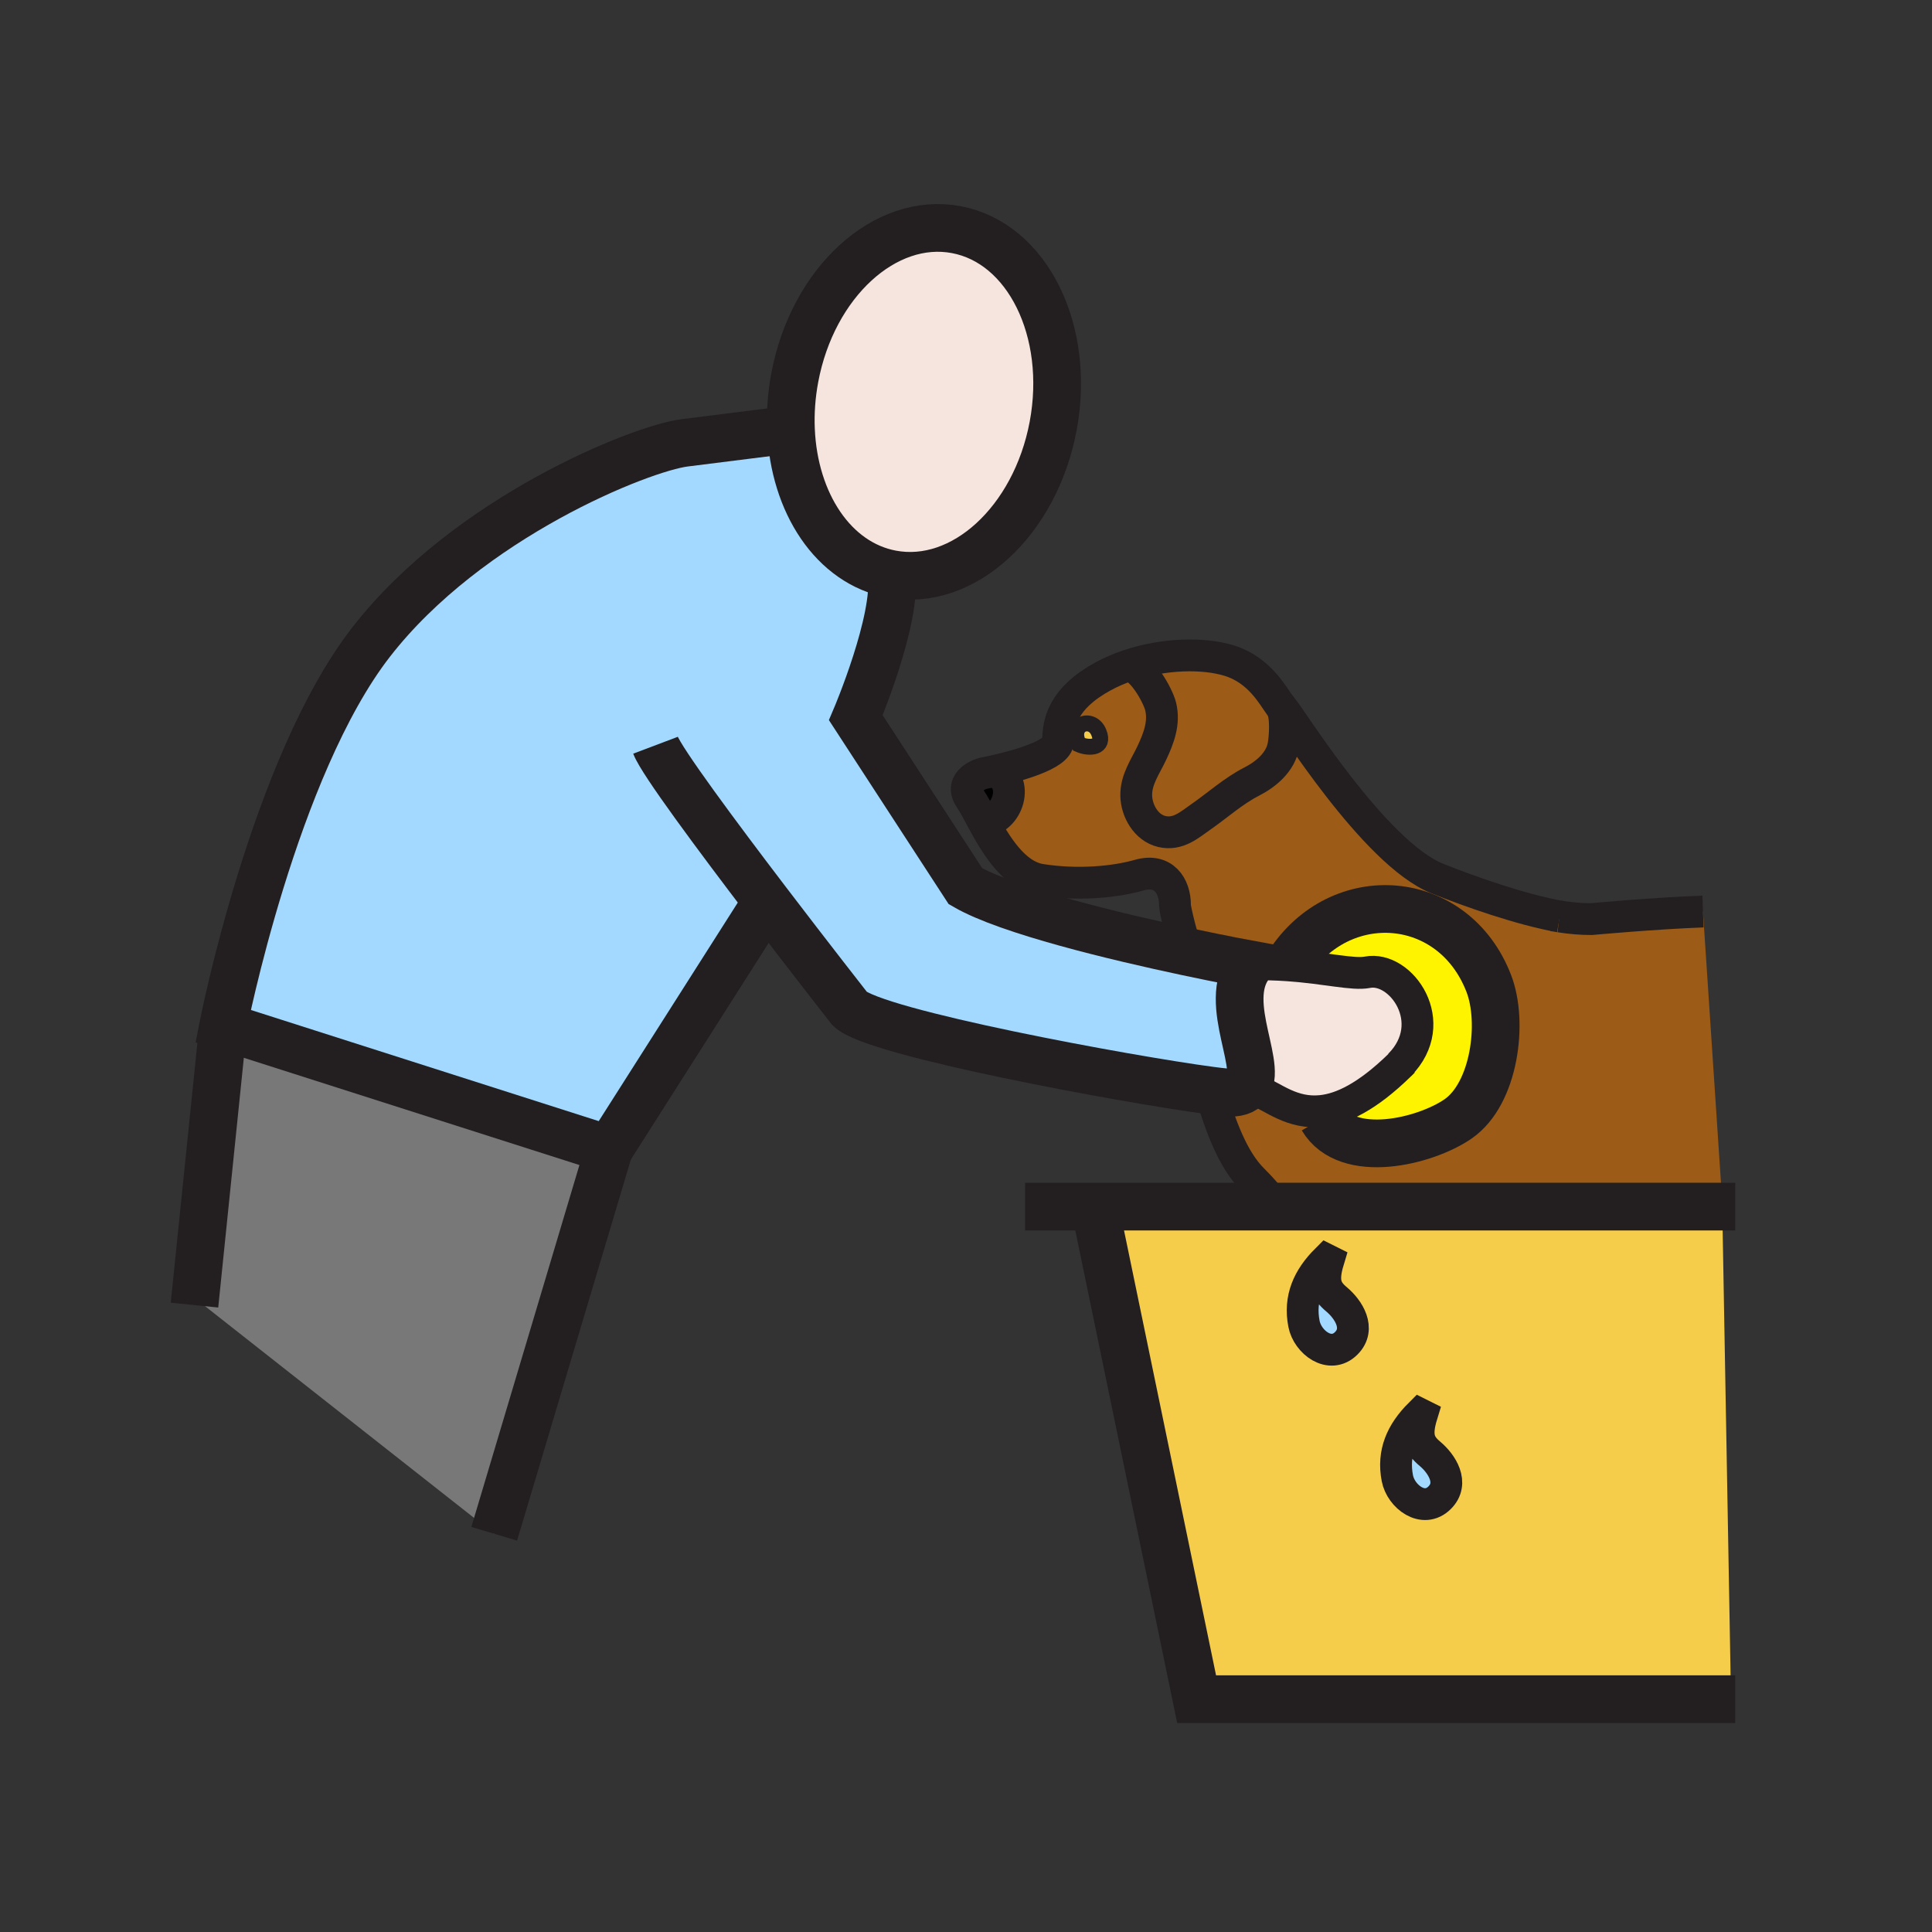 <?xml version="1.0"?><svg xmlns="http://www.w3.org/2000/svg" width="850.394" height="850.394" viewBox="0 0 850.394 850.394" overflow="visible"><rect x="0" y="0" width="850.394" height="850.394" fill="#333333" stroke="none"/><path d="M561.93 531.09h196.13l3.87 216.82H526.71l-44.85-216.82h80.07zm71.73 128.16c6.53-6.48.93-15-4.2-19.3-4.8-4.03-6.49-7.8-3.64-17.12l-.82-.41c-8.11 8.11-12.09 17.061-9.94 28.22 1.56 8.12 11.49 15.69 18.6 8.61zm-41.11-67.96c6.521-6.5.94-15.01-4.189-19.31-4.811-4.03-6.48-7.79-3.66-17.12l-.8-.4c-8.11 8.1-12.091 17.05-9.94 28.22 1.549 8.12 11.479 15.68 18.589 8.61z" fill="#f6cc4b"></path><path d="M616.12 468.81l-.061-.06c18.46-18.74.551-43.71-14.21-40.79-6.18 1.23-17.909-1.85-34.79-3.05l.03-.48c22.84-35.56 72.771-31.65 88.23 8.49 6.609 17.15 2.5 48.47-13.471 59.54-14.55 10.08-48.83 18.31-59.81-.24l-.36-3.21c8.932-.94 20.062-6.16 34.442-20.2z" fill="#fff400"></path><path d="M483.63 322.35c2.86 6.96-4.22 7.25-8.7 5.33-4.76-9.01 5.69-12.71 8.7-5.33z" fill="#f6cc4b"></path><path d="M437.52 339.4c11.82 3.82 6.16 22.19-4.93 21.93-2.149-3.96-3.96-7.47-5.5-9.71-5.6-8.15 5.601-11.22 5.601-11.22s1.919-.35 4.829-1z"></path><path d="M686.42 403.4l-2.77-.46c.93.17 1.86.32 2.77.46zM758 528l.06 3.09H561.93c-4.229-5.16-6.42-7.79-10.64-12.01-8.54-8.54-14.04-23.19-18.69-39.09 5.48.729 9.15 1.08 10.36.96 2.01-.181 3.55-.7 4.7-1.5l5.71.649c6.96 2.66 15.31 10.301 28.31 8.91l.36 3.21c10.979 18.55 45.26 10.32 59.81.24 15.971-11.07 20.08-42.39 13.471-59.54-15.46-40.14-65.391-44.05-88.23-8.49l-.03.48c-5.14-.36-10.75-.55-16.819-.39 0 0-11.57-2.13-27.891-5.6-1.649-4.78-5.159-18.16-5.159-20.47 0-8.65-5.101-16.29-15.801-13.24-10.68 3.05-26.97 4.59-43.25 2.04-11.81-1.86-19.88-15.47-25.55-25.92 11.09.26 16.75-18.11 4.93-21.93 9.171-2.05 28.24-7.06 28.24-13.24 0-8.13 2.05-18.83 19.86-28.5 3.45-1.87 7.11-3.44 10.88-4.71 5.88 0 13.14 13.08 14.36 17.95 1.79 7.2-.811 14.03-3.86 20.51-2.9 6.18-7.01 11.7-6.87 18.81.13 6.63 4.33 14.16 11.28 15.78 7.149 1.64 12.02-2.84 17.439-6.63 7.341-5.12 14.04-11.2 21.96-15.27 6.44-3.27 12.86-8.62 14.15-16.09.62-3.56 1.35-12.98-.89-16.64.16.2.319.39.47.54 3.04 3.06 40.19 63.65 68.19 74.83 14.239 5.69 36.689 13.61 53.85 16.68l.1.02c4.79.74 9.36 1.12 13.74 1.12 0 0 27.7-2.55 49.17-3.34L758 528zM474.93 327.68c4.48 1.92 11.561 1.63 8.7-5.33-3.01-7.38-13.46-3.68-8.7 5.33z" fill="#9c5b16"></path><path d="M564.07 311.37c2.239 3.66 1.51 13.08.89 16.64-1.29 7.47-7.71 12.82-14.15 16.09-7.92 4.07-14.619 10.15-21.96 15.27-5.42 3.79-10.29 8.27-17.439 6.63-6.95-1.62-11.15-9.15-11.28-15.78-.14-7.11 3.97-12.63 6.87-18.81 3.05-6.48 5.65-13.31 3.86-20.51-1.221-4.87-8.48-17.95-14.36-17.95 15.73-5.34 33.31-5.68 44.66-2.14 13.189 4.1 19.07 15.36 22.35 19.84.19.26.37.5.55.71l.009.01z" fill="#9c5b16"></path><path d="M601.85 427.96c14.761-2.92 32.67 22.05 14.21 40.79l.061.06c-14.38 14.04-25.51 19.261-34.44 20.2-13 1.391-21.35-6.25-28.31-8.91l-5.71-.649c10.42-7.25-10.84-37.76 2.58-54.93 6.069-.16 11.68.03 16.819.39 16.88 1.199 28.61 4.279 34.79 3.049zM420.91 101.08c31.41 5.89 50.49 44.62 42.64 86.48-7.89 41.89-39.69 71.04-71.1 65.14-25.58-4.78-42.97-31.35-44.3-63.66-.31-7.38.22-15.05 1.68-22.83 7.86-41.87 39.69-71.03 71.08-65.13z" fill="#f5e5de" class="aac-skin-fill"></path><path d="M337.53 396.74l-69.48 109.2L98.2 451.67s22.4-114.04 65.16-169.06c42.77-55.03 118.86-85.3 138-87.69 19.14-2.41 46.78-5.88 46.78-5.88h.01c1.33 32.31 18.72 58.88 44.3 63.66 2.54 20.27-15.75 63.22-15.75 63.22l48.27 74.18c18.879 10.91 66.589 22.27 97.379 28.82 16.32 3.47 27.891 5.6 27.891 5.6-13.42 17.17 7.84 47.68-2.58 54.93-1.15.8-2.69 1.319-4.7 1.5-1.21.12-4.88-.23-10.36-.96-35.64-4.73-147.87-25.311-158.55-35.98 0 0-17.4-22.19-36.52-47.27z" fill="#a3d9ff"></path><path fill="#787878" d="M268.05 505.94l-50.51 169.17-131.63-103.6L98.2 451.67z"></path><path d="M615.06 650.64c-2.149-11.159 1.83-20.109 9.94-28.22l.82.41c-2.851 9.32-1.16 13.09 3.64 17.12 5.13 4.3 10.73 12.819 4.2 19.3-7.11 7.08-17.04-.49-18.6-8.61zM584.7 554.86c-2.82 9.33-1.15 13.09 3.66 17.12 5.13 4.3 10.71 12.81 4.189 19.31-7.109 7.07-17.04-.49-18.59-8.61-2.15-11.17 1.83-20.12 9.94-28.22l.801.4z" fill="#a3d9ff"></path><g fill="none" stroke="#231f20"><path d="M564.06 311.36c-.18-.21-.359-.45-.55-.71-3.279-4.48-9.16-15.74-22.35-19.84-11.351-3.54-28.93-3.2-44.66 2.14-3.77 1.27-7.43 2.84-10.88 4.71-17.811 9.67-19.86 20.37-19.86 28.5 0 6.18-19.069 11.19-28.24 13.24-2.909.65-4.829 1-4.829 1s-11.2 3.07-5.601 11.22c1.54 2.24 3.351 5.75 5.5 9.71 5.67 10.45 13.74 24.06 25.55 25.92 16.28 2.55 32.57 1.01 43.25-2.04 10.7-3.05 15.801 4.59 15.801 13.24 0 2.31 3.51 15.69 5.159 20.47M686.58 403.42c-17.16-3.07-39.61-10.99-53.85-16.68-28-11.18-65.15-71.77-68.19-74.83-.15-.15-.31-.34-.47-.54M686.42 403.4c-.91-.14-1.84-.29-2.77-.46l2.77.46z" stroke-width="14"></path><path d="M749.59 401.22c-21.47.79-49.17 3.34-49.17 3.34-4.38 0-8.95-.38-13.74-1.12 0 0-.1-.02-.26-.04l.16.02M532.6 479.99c4.65 15.899 10.15 30.55 18.69 39.09 4.22 4.22 6.41 6.85 10.64 12.01l1.87 2.29M496.5 292.95c5.88 0 13.14 13.08 14.36 17.95 1.79 7.2-.811 14.03-3.86 20.51-2.9 6.18-7.01 11.7-6.87 18.81.13 6.63 4.33 14.16 11.28 15.78 7.149 1.64 12.02-2.84 17.439-6.63 7.341-5.12 14.04-11.2 21.96-15.27 6.44-3.27 12.86-8.62 14.15-16.09.62-3.56 1.35-12.98-.89-16.64l-.011-.01c-.17-.27-.35-.51-.55-.71M437.52 339.4c11.82 3.82 6.16 22.19-4.93 21.93-.26-.01-.53-.02-.8-.05" stroke-width="14"></path><path d="M474.93 327.68c-4.76-9.01 5.69-12.71 8.7-5.33 2.86 6.96-4.22 7.25-8.7 5.33z" stroke-width="7"></path><path d="M348.15 189.04c-.31-7.38.22-15.05 1.68-22.83 7.86-41.87 39.69-71.03 71.08-65.13 31.41 5.89 50.49 44.62 42.64 86.48-7.89 41.89-39.69 71.04-71.1 65.14-25.58-4.78-42.97-31.35-44.3-63.66z" stroke-width="21"></path><path d="M288.54 328.02c2.71 7.17 26.99 39.86 48.99 68.72 19.12 25.08 36.52 47.27 36.52 47.27 10.68 10.67 122.91 31.25 158.55 35.98 5.48.729 9.15 1.08 10.36.96 2.01-.181 3.55-.7 4.7-1.5 10.42-7.25-10.84-37.76 2.58-54.93 0 0-11.57-2.13-27.891-5.6-30.79-6.55-78.5-17.91-97.379-28.82l-48.27-74.18s18.29-42.95 15.75-63.22" stroke-width="21"></path><path d="M348.14 189.04s-27.64 3.47-46.78 5.88c-19.14 2.39-95.23 32.66-138 87.69C120.6 337.63 98.2 451.67 98.2 451.67l169.85 54.271 69.48-109.2.47-.741" stroke-width="21"></path><path d="M550.24 424.52c6.069-.16 11.68.03 16.819.39 16.881 1.2 28.61 4.28 34.79 3.05 14.761-2.92 32.67 22.05 14.21 40.79" stroke-width="14"></path><path stroke-width="21" d="M268.05 505.94l-50.51 169.17"></path><path d="M553.37 480.1c6.96 2.66 15.31 10.301 28.31 8.91 8.931-.939 20.061-6.16 34.44-20.2.54-.52 1.09-1.06 1.64-1.619" stroke-width="14"></path><path d="M567.09 424.43c22.84-35.56 72.771-31.65 88.23 8.49 6.609 17.15 2.5 48.47-13.471 59.54-14.55 10.08-48.83 18.31-59.81-.24" stroke-width="21"></path><path d="M583.9 554.46c-8.11 8.1-12.091 17.05-9.94 28.22 1.55 8.12 11.48 15.681 18.59 8.61 6.521-6.5.94-15.01-4.189-19.31-4.811-4.03-6.48-7.79-3.66-17.12l-.801-.4zM625 622.42c-8.11 8.11-12.09 17.061-9.94 28.22 1.561 8.12 11.49 15.69 18.601 8.61 6.53-6.48.93-15-4.2-19.3-4.8-4.03-6.49-7.8-3.64-17.12l-.821-.41z" stroke-width="14"></path><path stroke-width="21" d="M763.78 531.09H451.2M481.86 531.09l44.85 216.82h237.07M98.2 451.67L85.91 571.51l-.3 2.95"></path></g><path fill="none" d="M0 0h850.394v850.394H0z"></path></svg>